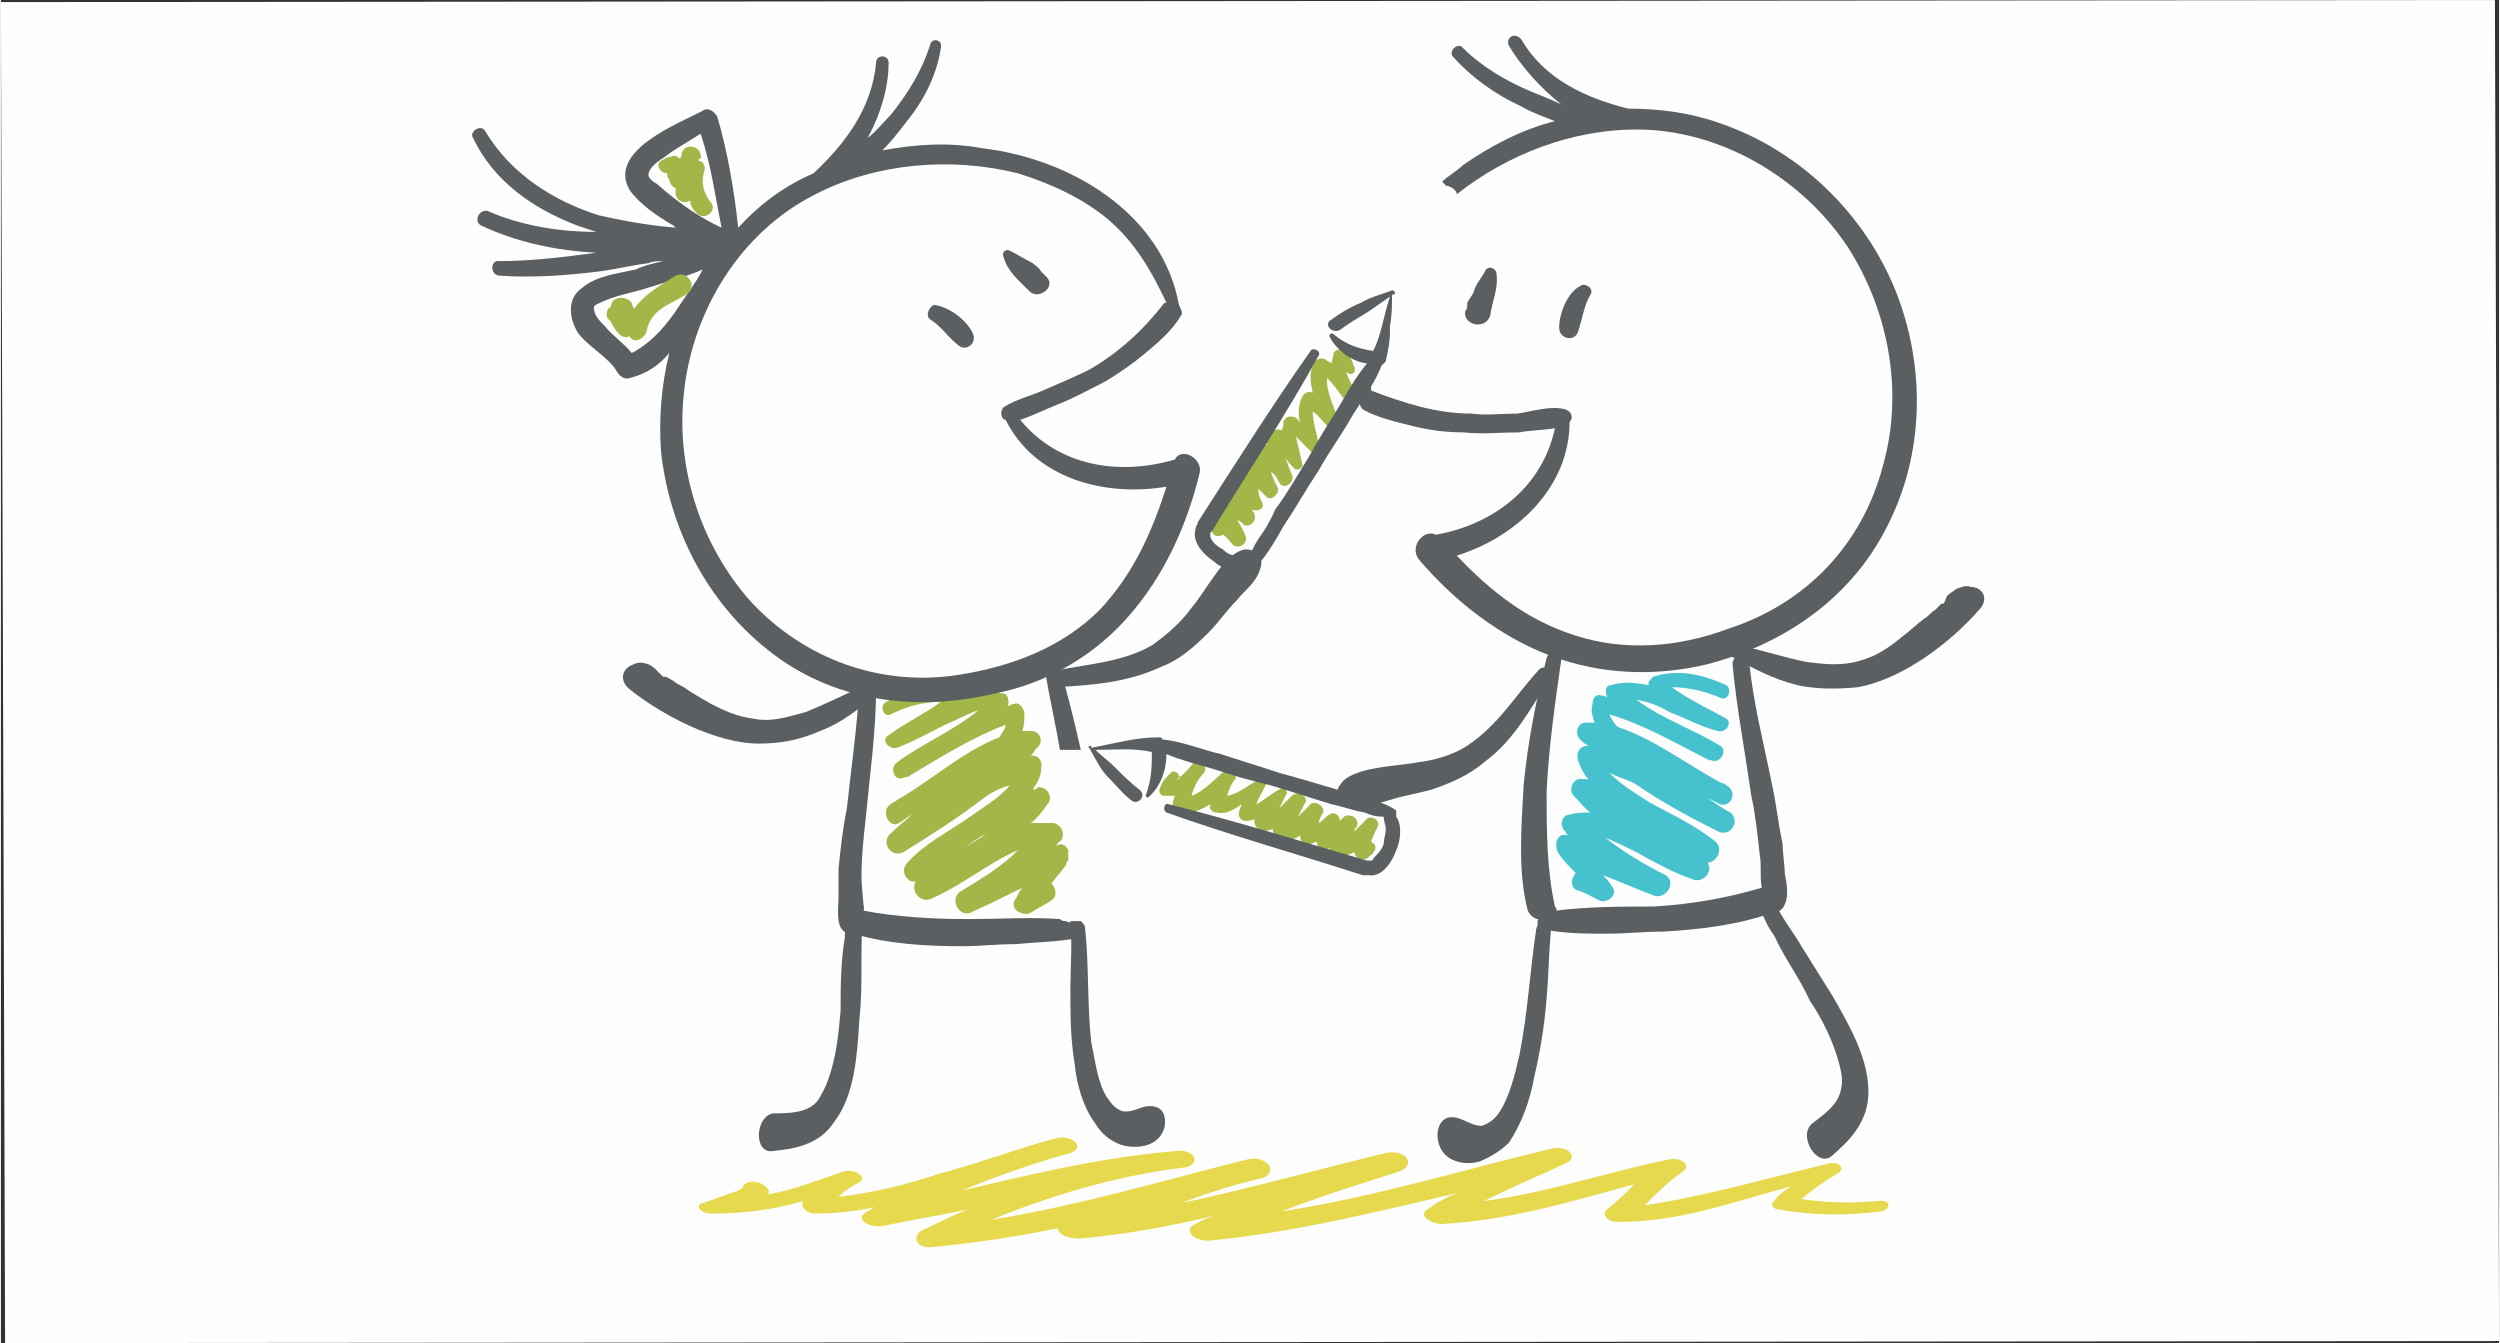<?xml version="1.0" encoding="UTF-8"?>
<!DOCTYPE svg PUBLIC "-//W3C//DTD SVG 1.1//EN" "http://www.w3.org/Graphics/SVG/1.1/DTD/svg11.dtd">
<!-- Creator: CorelDRAW X7 -->
<svg xmlns="http://www.w3.org/2000/svg" xml:space="preserve" width="564px" height="303px" version="1.1" style="shape-rendering:geometricPrecision; text-rendering:geometricPrecision; image-rendering:optimizeQuality; fill-rule:evenodd; clip-rule:evenodd"
viewBox="0 0 1196 643"
 xmlns:xlink="http://www.w3.org/1999/xlink">
 <rect x="0" y="0" width="1196" height="643" fill="#333333" stroke="none"/>
 <defs>
  <style type="text/css">
   <![CDATA[
    .fil0 {fill:#FEFEFE}
    .fil1 {fill:#E6D94D}
    .fil2 {fill:#A2B747}
    .fil3 {fill:#5B5F61}
    .fil4 {fill:#45C2CD}
   ]]>
  </style>
 </defs>
 <g id="Layer_x0020_1">
  <polygon class="fil0" points="1196,642 2,643 0,1 1194,0 "/>
  <path class="fil1" d="M899 575c-12,1 -25,1 -37,-1 5,-4 10,-8 17,-12 4,-2 2,-6 -4,-5 -16,4 -32,8 -48,12 -13,3 -26,6 -40,8 6,-6 11,-11 18,-16 4,-2 1,-7 -6,-6 -30,6 -58,16 -89,20 12,-6 26,-12 39,-18 7,-3 1,-9 -7,-7 -42,10 -84,23 -129,30 18,-7 37,-13 56,-19 9,-3 4,-11 -6,-9 -33,8 -65,17 -98,24 13,-5 26,-9 39,-12 8,-3 2,-11 -7,-9 -40,10 -80,22 -123,29 27,-11 59,-21 92,-25 9,-1 6,-9 -3,-8 -36,3 -69,11 -103,19 17,-7 34,-13 52,-18 8,-3 0,-9 -7,-7 -19,5 -37,12 -56,17 -15,5 -31,9 -48,11 3,-3 6,-5 10,-7 4,-2 -2,-7 -8,-5 -12,4 -24,9 -37,11 0,0 0,0 1,0 2,-2 -1,-5 -5,-6 -4,-1 -7,1 -7,3 -1,0 -2,1 -2,1 -6,2 -11,4 -17,6 -4,1 -1,5 4,5 16,0 31,-2 44,-6 -1,2 0,5 5,6 10,0 20,-1 29,-3 -1,1 -2,1 -3,2 -7,3 0,8 7,7 14,-3 27,-5 41,-8 -8,3 -15,7 -22,10 -5,3 -3,9 5,8 21,-2 41,-5 60,-9 0,3 5,5 10,5 23,-2 44,-6 65,-11 -3,1 -6,2 -9,4 -6,2 -2,8 6,8 42,-4 81,-14 120,-23 -6,2 -11,5 -15,8 -5,3 2,7 7,7 34,-2 62,-11 92,-19 -4,4 -8,8 -13,12 -3,2 0,6 5,6 31,0 56,-10 83,-17 -3,2 -6,4 -8,7 -2,1 -1,4 2,4 16,3 33,3 49,1 5,-1 5,-6 -1,-5z"/>
  <path class="fil2" d="M461 406c3,-2 7,-5 11,-7 -4,3 -8,5 -11,7zm42 17c2,-3 5,-6 7,-9 0,-1 0,-1 1,-2 0,-1 0,-1 0,-1 0,-2 0,-3 0,-4 -1,-2 -3,-4 -6,-2 1,-1 1,-2 2,-2 3,-3 1,-8 -3,-9 -4,0 -7,0 -11,0 3,-2 6,-6 8,-9 3,-3 0,-9 -5,-8 0,1 -1,1 -2,1 2,-3 4,-6 4,-10 1,-4 -2,-7 -5,-6 1,-1 2,-3 3,-4 4,-3 1,-9 -4,-8 -1,0 -2,0 -3,0 1,-3 1,-6 1,-9 -1,-3 -3,-5 -5,-4 -1,0 -2,1 -3,1 1,-2 0,-6 -2,-6 -7,-1 -13,0 -19,2 1,-2 -1,-4 -3,-4 -12,-4 -24,0 -34,6 -4,2 -1,8 2,6 8,-4 16,-6 24,-6 -8,6 -17,10 -25,16 -4,2 0,7 4,6 8,-3 15,-7 23,-11 5,-2 10,-5 16,-7 -12,10 -27,16 -39,25 -4,3 -1,10 4,7 0,0 0,0 1,0l0 0c0,0 0,0 0,0 15,-9 31,-19 47,-25 0,2 -2,4 -3,6 -18,7 -33,21 -49,30 -1,1 -2,1 -3,2 -5,3 -1,12 4,9 2,-1 4,-3 6,-4 -3,3 -7,6 -10,9 -5,4 0,12 6,9 13,-8 27,-17 40,-27 3,-2 7,-4 11,-5 -5,6 -12,10 -19,15 -10,7 -22,13 -30,22 -4,4 0,10 4,9 -3,5 3,11 8,8 9,-4 18,-10 26,-15 5,-3 10,-6 15,-8 -8,8 -18,14 -28,20 -5,4 0,12 5,10 9,-4 17,-8 25,-12 -1,1 -2,3 -3,5 -4,5 3,9 7,7 3,-2 7,-4 10,-6 3,-2 2,-6 0,-8z"/>
  <path class="fil3" d="M519 444c-1,-1 -1,-2 -2,-3 -2,1 -5,1 -7,0 -1,0 -2,0 -3,-1 -14,-1 -29,0 -44,0 -17,0 -34,-1 -50,-4 0,-6 -1,-11 -1,-16 0,-10 1,-19 2,-28 2,-21 5,-42 5,-63 0,-5 -7,-5 -8,-1 -1,20 -4,40 -6,59 -2,10 -3,19 -4,29 0,4 0,9 0,13 0,5 -1,11 1,15 1,2 4,4 6,3 17,5 35,6 52,6 9,0 17,-1 26,-1 10,-1 20,-1 30,-3 2,-1 3,-3 2,-5 1,0 1,0 1,0z"/>
  <path class="fil3" d="M510 359l6 0c1,0 1,0 1,0 -3,-13 -6,-26 -10,-39 -2,-3 -8,-2 -7,2 2,12 5,25 7,37 1,0 2,0 3,0z"/>
  <path class="fil3" d="M505 329c17,-1 34,-2 51,-10 8,-3 15,-9 22,-16 5,-5 9,-11 14,-16 4,-5 9,-8 11,-15 2,-6 -3,-9 -7,-9 -10,1 -19,20 -26,28 -5,7 -12,13 -19,18 -14,8 -31,9 -46,12 -4,1 -4,8 0,8z"/>
  <path class="fil3" d="M303 318c2,-1 4,-1 7,0 2,1 3,2 4,3 1,1 2,2 3,3 0,0 1,0 1,0 1,0 2,1 4,2 1,1 3,2 5,3 4,3 8,5 13,8 6,3 12,6 20,7 9,2 17,-1 25,-3 10,-4 20,-9 31,-14 3,-1 7,3 4,5 -9,7 -17,14 -28,18 -9,4 -18,6 -29,6 -21,0 -47,-14 -62,-26 -5,-4 -4,-10 2,-12z"/>
  <path class="fil3" d="M370 533c7,0 16,0 21,-6 2,-3 4,-7 5,-10 4,-11 5,-22 6,-33 0,-11 0,-23 2,-35 0,-4 1,-11 2,-15 3,-5 8,-3 7,2 -1,8 -1,17 -1,25 0,9 0,18 -1,27 -1,16 -2,36 -12,49 -7,11 -19,13 -29,14 -10,2 -9,-17 0,-18z"/>
  <path class="fil3" d="M553 530c-6,-2 -10,3 -16,2 -3,-1 -5,-3 -7,-6 -5,-7 -6,-18 -8,-27 -2,-18 -1,-37 -3,-55 0,-1 -1,-2 -2,-3 -2,0 -3,0 -5,0 0,1 0,1 0,2 1,10 0,20 0,30 0,12 0,24 2,36 1,10 4,21 10,29 3,5 7,8 12,10 6,2 18,2 21,-8 1,-4 0,-9 -4,-10z"/>
  <path class="fil3" d="M557 145c-10,13 -22,24 -36,32 -6,3 -13,6 -20,9 -6,3 -15,5 -21,9 -2,2 -1,6 1,6 14,28 47,37 77,32 -7,22 -16,42 -32,59 -18,18 -42,27 -67,31 -37,6 -74,-7 -100,-35 -24,-27 -36,-64 -32,-100 4,-39 27,-77 63,-95 29,-15 65,-18 97,-10 16,5 31,12 43,22 13,11 21,25 28,40 -1,0 -1,0 -1,0zm-255 24c-4,-5 -9,-8 -13,-13 -2,-2 -5,-5 -5,-8 -1,-2 3,-3 5,-4 7,-3 14,-4 20,-6 9,-3 18,-5 27,-9 -3,6 -7,11 -11,17 -5,8 -13,18 -23,23zm12 -81c-2,-1 -4,-3 -4,-4 0,-4 5,-7 8,-9 5,-4 11,-7 17,-11 5,15 7,30 10,45 -11,-5 -22,-13 -31,-21zm250 58c0,0 0,0 0,0 -8,-44 -52,-70 -94,-75 -16,-3 -32,-2 -48,1 4,-4 8,-9 11,-13 9,-11 15,-23 17,-36 1,-4 -4,-5 -5,-2 -4,13 -11,24 -19,34 -4,4 -7,8 -11,11 6,-11 10,-24 10,-36 0,-4 -6,-4 -6,0 -2,22 -15,39 -30,53 0,0 0,0 0,0 -14,6 -26,15 -36,26 -2,-18 -5,-36 -10,-53 -1,-2 -4,-5 -7,-3 -11,6 -46,19 -35,38 5,7 14,13 21,17 0,0 1,1 1,1 -12,-1 -24,-3 -37,-6 -22,-7 -42,-20 -54,-40 -2,-4 -8,0 -6,3 10,21 29,34 50,42 3,1 6,2 9,3 0,0 0,0 0,0 -18,0 -36,-3 -52,-10 -4,-1 -7,5 -3,7 17,8 36,12 55,13 -15,2 -31,4 -46,4 -5,-1 -5,7 0,7 15,1 31,0 47,-2 8,-1 16,-3 24,-4 2,-1 5,-1 7,-1 -4,1 -9,2 -13,4 -9,2 -19,3 -26,9 -7,5 -6,14 -2,21 5,7 15,12 19,19 1,2 4,4 6,3 8,-2 14,-6 19,-12 -4,16 -5,32 -4,47 4,37 22,72 51,95 31,25 71,30 109,21 25,-5 47,-18 63,-36 18,-20 29,-45 35,-70 1,-7 -9,-12 -12,-6 -27,8 -56,3 -74,-19 6,-2 12,-5 17,-7 8,-3 15,-7 23,-11 7,-4 14,-9 20,-14 6,-5 13,-11 17,-18 1,-1 0,-3 -1,-5z"/>
  <path class="fil3" d="M465 159c-3,-6 -11,-12 -18,-13 -2,0 -5,5 -2,7 5,3 8,8 13,12 4,4 10,-1 7,-6z"/>
  <path class="fil3" d="M501 133c-1,-1 -2,-2 -3,-3 -1,-2 -3,-3 -4,-4 -4,-2 -7,-4 -11,-6 -2,-1 -4,1 -3,3 2,7 7,11 12,16 4,5 13,-1 9,-6z"/>
  <path class="fil2" d="M340 97c-4,-5 -5,-10 -3,-16 0,-2 -1,-4 -3,-4 0,-1 0,-1 1,-1 1,-6 -7,-8 -9,-3 0,1 0,2 -1,3 -1,-1 -2,-2 -4,-1 -2,0 -3,1 -5,2 -3,2 0,6 3,6 0,1 0,2 1,3 0,2 2,4 3,4 0,1 0,1 0,2 0,4 4,6 7,4 0,2 1,4 3,6 4,4 10,-1 7,-5z"/>
  <path class="fil2" d="M323 132c-8,5 -15,9 -20,16 0,-1 -1,-2 -1,-3 -3,-4 -10,-3 -10,2 -1,0 -2,2 -2,3 0,0 0,0 0,1 0,1 1,2 2,3 1,2 2,4 4,6 1,1 3,2 5,1 0,0 0,0 0,0 2,4 7,1 8,-2 2,-11 11,-13 19,-18 6,-3 1,-12 -5,-9z"/>
  <path class="fil4" d="M794 399c-4,-2 -8,-4 -12,-6 4,2 8,4 12,6zm-48 10c2,3 5,6 8,9 -2,2 -3,6 0,8 4,1 7,3 11,5 4,2 10,-3 6,-7 -1,-2 -3,-4 -4,-5 8,3 17,7 25,10 6,1 10,-7 5,-10 -10,-5 -20,-11 -29,-18 5,2 11,5 15,7 9,5 18,10 27,13 5,2 10,-4 7,-8 4,0 8,-6 4,-10 -10,-8 -21,-13 -32,-19 -6,-4 -13,-8 -19,-14 4,2 8,3 12,5 13,9 26,16 40,23 6,3 11,-5 6,-9 -4,-2 -8,-5 -11,-7 2,1 4,2 6,3 5,2 9,-6 3,-9 -1,-1 -1,-1 -2,-1 -17,-9 -32,-21 -50,-27 -2,-2 -3,-4 -4,-6 17,5 32,14 48,22 0,0 0,0 0,0l0 0c1,0 1,0 1,0 4,2 8,-5 4,-7 -13,-8 -28,-13 -40,-22 6,1 11,3 16,6 8,3 15,7 23,9 4,1 7,-4 4,-6 -9,-5 -18,-9 -26,-15 8,0 16,2 23,5 4,2 6,-4 3,-6 -11,-5 -23,-8 -35,-4 -1,1 -3,3 -2,4 -6,-1 -12,-2 -18,0 -3,0 -3,3 -2,6 -1,-1 -2,-1 -3,-1 -2,-1 -4,1 -4,4 -1,3 0,6 1,9 -1,0 -2,0 -3,0 -5,-1 -7,5 -4,8 1,1 2,2 4,3 -4,0 -6,3 -5,7 1,3 3,7 5,9 -1,0 -2,0 -3,0 -4,-1 -7,5 -4,8 3,3 5,6 8,8 -3,0 -7,0 -10,1 -4,0 -5,6 -2,8 0,1 1,1 1,2 -5,-2 -7,5 -4,9z"/>
  <path class="fil3" d="M907 139c-15,-37 -46,-67 -84,-80 -14,-5 -29,-7 -44,-7 0,0 0,0 0,0 -20,-5 -40,-14 -51,-33 -3,-4 -8,-1 -6,3 6,10 15,20 25,28 -4,-2 -9,-4 -14,-6 -12,-5 -24,-12 -33,-21 -2,-3 -7,1 -5,4 9,10 20,18 33,24 5,3 11,5 16,7 -16,4 -31,12 -44,21 -3,3 -7,5 -10,8 1,1 1,1 2,2 2,0 5,2 5,4 24,-19 55,-31 86,-31 40,0 79,23 101,56 20,31 27,70 17,105 -10,38 -37,66 -74,78 -24,9 -50,11 -74,3 -22,-7 -40,-21 -56,-38 29,-9 54,-33 54,-64 2,-2 1,-5 -2,-6 -7,-2 -16,1 -23,2 -8,0 -15,1 -22,0 -17,0 -32,-5 -48,-11 0,0 0,0 0,0 0,-2 0,-4 -1,-6 0,0 -1,0 -1,0 -1,0 -1,-1 -1,-1 -1,2 -3,2 -5,2 1,3 1,6 2,9 0,0 0,0 0,0 0,2 1,4 2,5 7,4 16,6 24,8 8,2 16,3 24,3 9,1 18,0 27,0 5,-1 11,-1 17,-2 -6,28 -29,46 -57,51 -6,-3 -13,6 -8,12 17,20 39,37 63,46 24,9 50,10 75,4 38,-10 71,-33 88,-70 16,-34 16,-74 2,-109z"/>
  <path class="fil3" d="M746 157c0,-7 4,-17 10,-20 2,-2 7,1 5,4 -3,5 -4,12 -6,18 -2,5 -9,3 -9,-2z"/>
  <path class="fil3" d="M701 149c1,-1 1,-2 1,-4 1,-2 2,-3 3,-5 1,-4 4,-7 6,-11 2,-2 5,0 5,2 1,7 -2,13 -3,20 -2,7 -13,5 -12,-2z"/>
  <path class="fil3" d="M729 376c2,-21 6,-41 11,-61 1,-4 8,-3 7,1 -3,21 -6,42 -7,63 0,18 0,37 4,55 1,1 1,2 0,2 16,-2 32,-2 47,-2 18,-1 35,-4 52,-9 -1,-5 0,-11 -1,-16 -1,-9 -2,-19 -4,-28 -3,-21 -7,-42 -9,-63 0,-5 7,-6 8,-1 2,20 7,39 11,59 2,9 3,19 5,28 0,5 1,10 1,14 1,5 2,11 0,15 -1,3 -4,4 -6,4 -17,6 -35,8 -52,9 -9,0 -18,1 -27,1 -10,0 -20,0 -30,-2 -3,0 -4,-3 -3,-5 -2,0 -4,-2 -5,-4 -5,-19 -3,-41 -2,-60z"/>
  <path class="fil3" d="M742 324c-9,14 -17,30 -32,41 -7,6 -16,10 -25,13 -7,2 -14,3 -20,5 -7,2 -13,4 -20,3 -5,-1 -7,-6 -4,-10 5,-9 27,-9 37,-11 9,-1 18,-4 24,-8 15,-10 23,-24 34,-36 2,-3 8,-1 6,3z"/>
  <path class="fil3" d="M943 281c-2,-1 -4,0 -7,1 -1,1 -3,2 -4,3 -1,1 -1,3 -2,4 0,0 -1,0 -1,0 -1,1 -2,2 -3,3 -2,1 -3,3 -5,4 -4,3 -7,6 -11,9 -6,5 -12,9 -19,11 -9,3 -18,2 -26,1 -11,-2 -22,-6 -33,-8 -4,-1 -7,4 -4,5 11,6 20,11 32,14 9,2 19,2 29,1 22,-4 45,-22 58,-37 5,-5 2,-11 -4,-11z"/>
  <path class="fil3" d="M867 538c5,-4 13,-9 14,-17 1,-4 0,-8 -1,-12 -3,-11 -8,-21 -14,-30 -5,-11 -12,-20 -17,-31 -3,-4 -6,-10 -7,-15 -1,-5 5,-6 7,-2 3,8 9,15 13,22 5,8 10,16 15,24 8,14 18,31 17,48 -1,13 -9,21 -17,28 -7,7 -17,-9 -10,-15z"/>
  <path class="fil3" d="M693 535c6,-1 10,4 16,4 3,-1 6,-3 8,-6 5,-7 8,-19 10,-28 4,-20 5,-40 8,-60 1,-6 8,-5 7,1 -1,11 -1,21 -2,32 -1,13 -3,25 -6,38 -2,11 -6,22 -12,31 -4,4 -9,7 -14,9 -6,2 -18,1 -20,-10 -1,-5 1,-10 5,-11z"/>
  <path class="fil2" d="M654 392c-2,2 -4,4 -6,6 0,-1 0,-1 1,-2 2,-4 -3,-7 -6,-5 -1,1 -2,2 -2,2 0,-2 -2,-5 -5,-3 -2,1 -3,3 -5,4 0,-2 1,-3 2,-5 1,-3 -4,-6 -6,-4 -2,2 -4,4 -6,6 1,-2 2,-4 3,-6 3,-3 -3,-7 -6,-4 -2,2 -4,4 -6,6 1,-2 2,-4 3,-6 2,-2 -1,-5 -3,-3 -4,2 -7,5 -11,7 1,-3 3,-6 5,-10 0,-1 -2,-3 -3,-2 -5,2 -10,7 -16,8 1,-3 2,-6 4,-8 1,-3 -2,-6 -5,-4 -4,3 -10,10 -16,12 1,-4 3,-8 6,-11 2,-3 -2,-8 -5,-5 -2,3 -5,6 -8,8 0,0 0,0 1,0 1,-2 -2,-5 -4,-3 -2,2 -4,4 -5,7 -1,2 0,4 2,4 2,0 4,0 5,0 0,1 -1,2 -1,4 0,1 2,3 3,3 6,2 10,0 15,-3 -1,2 1,4 3,4 4,1 8,-1 12,-4 0,1 -1,2 -1,3 -1,2 0,5 3,5 1,0 3,0 4,-1 0,3 1,5 4,6 2,0 4,-1 5,-1 0,0 0,0 0,1 0,3 3,5 5,5 3,-1 5,-1 8,-3 0,0 0,0 0,0 0,3 2,5 5,4 1,0 2,-1 3,-1 0,0 0,0 0,0 0,3 3,5 6,3 0,3 2,4 4,4 3,0 6,-1 8,-2 0,0 0,0 0,0 0,3 5,5 7,2 1,-1 2,-1 2,-2 2,-2 1,-4 -1,-5 1,-3 2,-5 3,-7 2,-3 -3,-6 -5,-4z"/>
  <path class="fil3" d="M556 354c0,-1 -1,-1 -2,-1 -11,0 -21,3 -32,5 0,0 0,0 0,0 0,0 0,0 0,-1 -1,0 -2,1 -1,1 3,5 5,10 9,14 4,4 7,8 11,11 3,3 8,-2 4,-5 -4,-3 -8,-7 -12,-11 -3,-3 -6,-5 -9,-8 9,0 18,-1 27,1 0,7 0,13 -3,21 0,0 1,1 1,1 6,-5 9,-13 9,-21 7,3 15,5 22,7 9,3 19,6 28,8 10,3 19,6 29,9 5,1 10,3 16,4 2,1 5,2 9,2 0,2 1,4 1,6 0,2 -1,5 -1,7 -1,3 -3,5 -5,7 0,1 -1,1 -1,1 -1,0 -1,0 -2,0 -31,-9 -63,-19 -95,-27 -2,-1 -3,3 -1,4 31,11 63,20 94,30 1,0 2,0 3,0 6,1 11,-6 13,-12 2,-4 3,-12 0,-16 0,-1 0,-2 0,-3 -7,-5 -17,-6 -25,-9 -10,-3 -20,-6 -31,-9 -9,-3 -19,-6 -28,-9 -9,-2 -18,-6 -28,-7z"/>
  <path class="fil2" d="M596 257c-1,-3 -3,-6 -4,-8 1,0 1,1 2,1 2,4 8,0 6,-4 0,-1 -1,-1 -1,-2 2,1 6,0 5,-3 -1,-2 -2,-4 -2,-7 1,1 2,2 4,4 2,2 7,-2 5,-5 -1,-2 -2,-4 -3,-7 2,1 3,3 4,5 2,4 8,0 6,-4 -1,-2 -2,-5 -3,-8 1,2 2,3 4,5 1,2 5,0 4,-2 -1,-4 -2,-9 -3,-13 3,3 5,5 8,8 1,1 3,0 3,-2 0,-5 -3,-12 -3,-18 3,2 5,5 7,7 2,2 6,0 5,-3 -1,-5 -6,-14 -5,-20 3,3 5,6 8,10 2,3 7,0 6,-3 -2,-3 -4,-7 -5,-10 0,0 0,0 0,0 2,2 5,1 4,-2 -1,-3 -2,-6 -5,-8 -1,-1 -4,-1 -5,1 0,2 -1,4 -1,5 -1,-1 -2,-1 -3,-2 -2,-1 -4,0 -5,1 -3,5 -2,10 -1,15 -2,-1 -4,0 -5,2 -2,4 -2,8 -1,13 0,-1 -1,-2 -2,-3 -2,-1 -5,-1 -6,2 0,1 0,3 -1,4 -2,-1 -5,0 -6,2 -1,2 -1,4 -1,5 0,0 0,0 -1,0 -2,-2 -5,0 -6,3 -1,2 -1,5 0,8 0,0 0,0 0,0 -3,-1 -6,1 -6,3 0,1 1,2 1,3 0,0 -1,0 -1,0 -3,0 -5,2 -5,5 -2,-1 -4,1 -5,3 0,3 0,5 0,8 0,0 0,0 0,0 -4,-1 -7,3 -5,6 1,1 1,2 2,3 1,2 3,2 5,1 2,1 3,3 5,5 3,2 7,-1 6,-4z"/>
  <path class="fil3" d="M665 158l0 -1c0,0 0,-1 0,-1 1,-5 1,-10 1,-15 0,0 0,0 0,0 1,0 1,0 1,0 1,-1 0,-2 -1,-2 -5,2 -10,3 -15,6 -5,2 -10,5 -14,8 -4,2 0,7 4,5 4,-3 9,-6 14,-9 3,-2 7,-5 10,-7 -3,9 -4,18 -8,26 -7,-1 -13,-3 -19,-8 -1,-1 -2,0 -2,1 3,6 10,12 18,13 -5,6 -9,13 -13,20 -5,8 -10,16 -15,25 -5,8 -10,17 -16,25 -2,5 -5,10 -8,14 -2,3 -3,6 -5,9 -2,-1 -3,0 -5,-1 -3,0 -5,-1 -7,-3 -2,-1 -5,-3 -6,-6 0,0 0,-1 0,-2 0,0 0,0 1,-1 17,-28 35,-55 51,-84 1,-2 -3,-4 -4,-2 -19,27 -36,54 -54,82 0,1 -1,2 -1,3 -2,6 3,12 9,16 3,3 11,6 15,4 1,1 2,1 3,0 6,-5 11,-14 15,-21 6,-9 11,-18 17,-27 5,-9 11,-17 16,-26 5,-8 11,-16 14,-24 1,-1 1,-1 2,-2 1,-5 2,-9 2,-14 0,0 0,-1 0,-1z"/>
 </g>
</svg>
